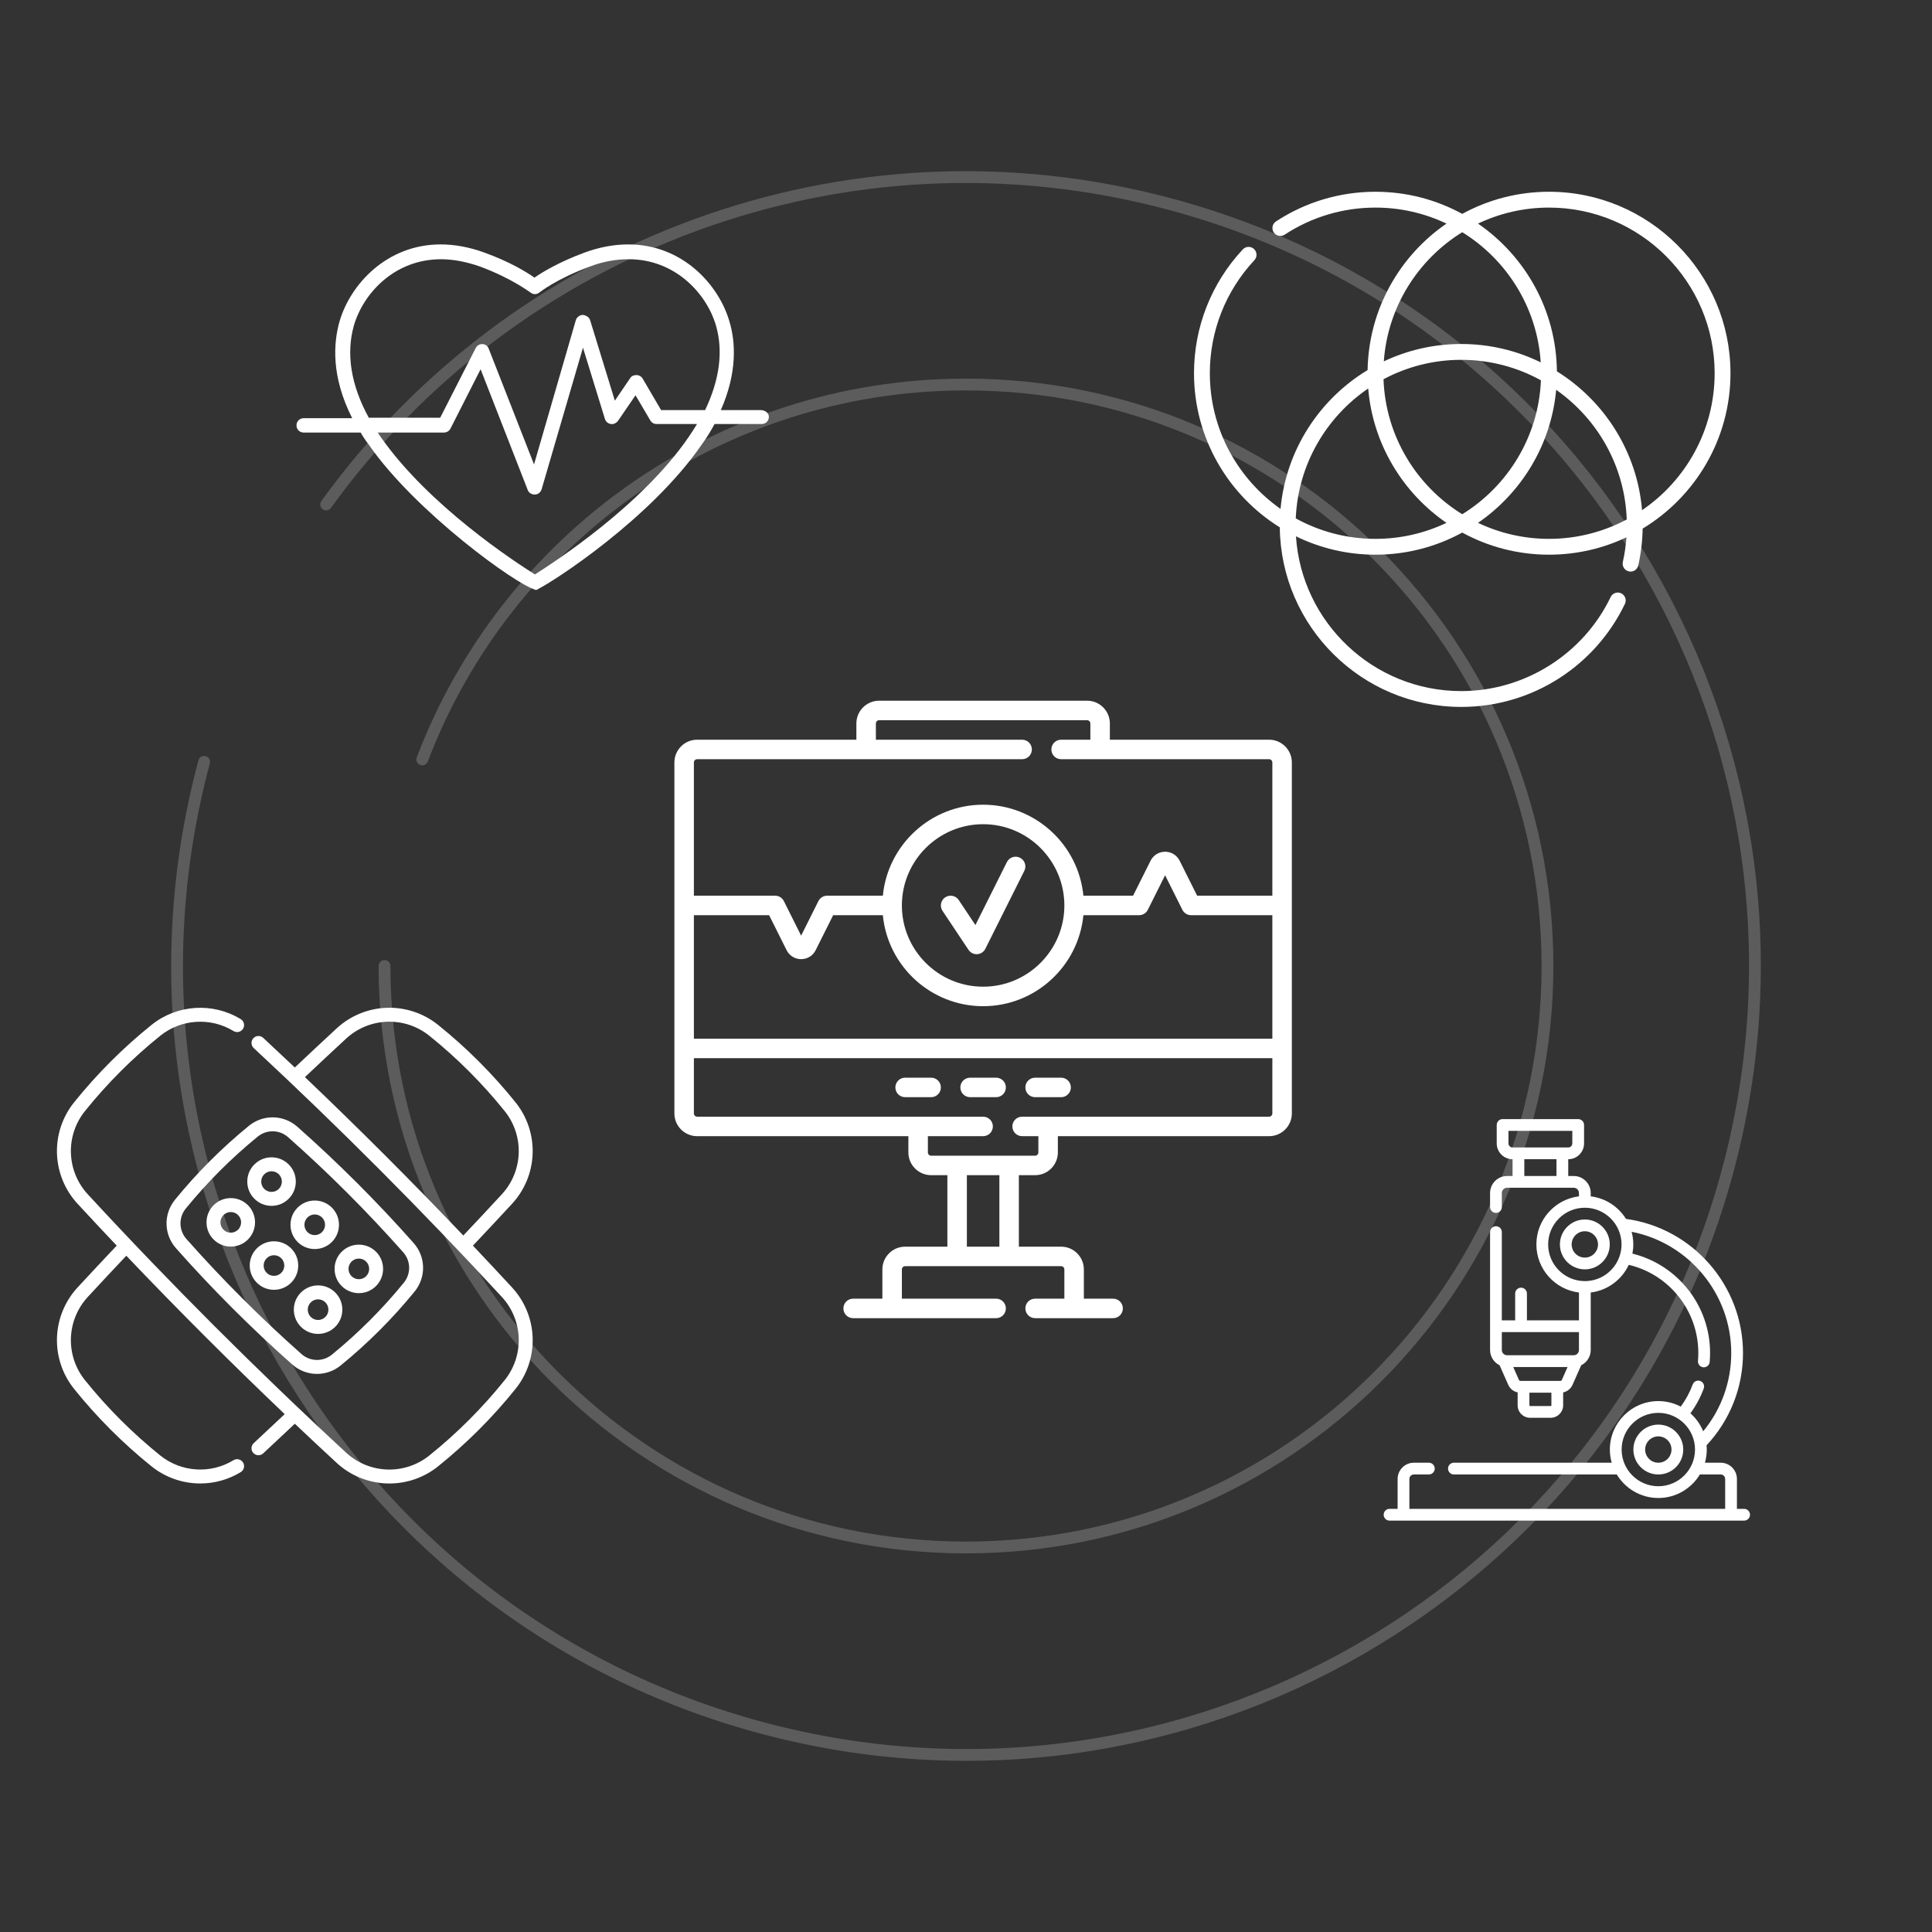 <svg width="491" height="491" viewBox="0 0 491 491" fill="none" xmlns="http://www.w3.org/2000/svg">
<rect x="0" y="0" width="491" height="491" fill="#333333" stroke="none"/>
<path opacity="0.2" d="M51.88 193.62C23.228 300.553 86.686 410.467 193.62 439.12C300.553 467.772 410.467 404.313 439.12 297.38C467.772 190.447 404.313 80.533 297.38 51.88C214.67 29.718 130.176 62.663 82.882 128.209" stroke="white" stroke-width="3" stroke-linecap="round"/>
<path opacity="0.2" d="M97.723 245.5C97.723 327.115 163.885 393.277 245.5 393.277C327.115 393.277 393.277 327.115 393.277 245.5C393.277 163.885 327.115 97.723 245.5 97.723C182.373 97.723 128.491 137.305 107.319 193.005" stroke="white" stroke-width="3" stroke-linecap="round"/>
<g clip-path="url(#clip0)">
<path d="M393.668 48.733C385.685 48.733 378.17 50.773 371.615 54.357C365.06 50.773 357.545 48.733 349.562 48.733C340.537 48.733 331.796 51.34 324.284 56.272C323.355 56.882 323.096 58.129 323.706 59.058C324.316 59.987 325.564 60.245 326.492 59.636C333.347 55.136 341.324 52.757 349.562 52.757C356.016 52.757 362.134 54.219 367.605 56.826C355.708 65.006 347.825 78.617 347.561 94.052C335.33 101.45 326.798 114.368 325.436 129.326C314.579 121.705 307.468 109.094 307.468 94.852C307.468 84.148 311.489 73.947 318.79 66.129C319.548 65.317 319.504 64.043 318.693 63.285C317.88 62.527 316.607 62.571 315.849 63.383C307.85 71.949 303.444 83.124 303.444 94.851C303.444 111.363 312.168 125.873 325.247 134.021C325.506 159.229 346.09 179.658 371.359 179.658C380.219 179.658 388.825 177.139 396.247 172.373C403.472 167.733 409.251 161.197 412.959 153.472C413.439 152.47 413.017 151.268 412.015 150.787C411.014 150.308 409.812 150.729 409.331 151.731C402.362 166.252 387.457 175.635 371.359 175.635C349.075 175.635 330.784 158.23 329.357 136.301C335.462 139.289 342.319 140.969 349.562 140.969C357.545 140.969 365.06 138.93 371.615 135.346C378.17 138.93 385.685 140.969 393.668 140.969C400.701 140.969 407.371 139.384 413.342 136.556C413.192 138.668 412.89 140.762 412.429 142.813C412.185 143.897 412.866 144.973 413.95 145.217C415.033 145.46 416.11 144.779 416.354 143.695C417.041 140.641 417.411 137.498 417.465 134.341C430.832 126.255 439.785 111.58 439.785 94.851C439.785 69.422 419.097 48.733 393.668 48.733ZM371.615 59.011C382.894 65.977 390.654 78.115 391.563 92.091C385.458 89.104 378.602 87.423 371.359 87.423C364.325 87.423 357.654 89.009 351.683 91.838C352.669 77.968 360.404 65.935 371.615 59.011ZM349.562 136.945C342.224 136.945 335.319 135.056 329.306 131.741C329.886 118.032 337.052 105.999 347.715 98.732C348.901 112.888 356.507 125.246 367.605 132.877C362.134 135.484 356.016 136.945 349.562 136.945ZM351.605 96.379C357.499 93.233 364.224 91.447 371.359 91.447C378.697 91.447 385.602 93.336 391.615 96.651C391.006 111.031 383.151 123.566 371.615 130.691C360.005 123.522 352.125 110.873 351.605 96.379ZM393.668 136.945C387.214 136.945 381.096 135.484 375.624 132.877C386.636 125.306 394.209 113.083 395.485 99.066C405.952 106.413 412.934 118.399 413.422 132.012C407.528 135.158 400.803 136.945 393.668 136.945ZM417.312 129.66C416.066 114.772 407.717 101.874 395.673 94.371C395.514 78.804 387.604 65.062 375.625 56.826C381.096 54.219 387.214 52.757 393.668 52.757C416.879 52.757 435.762 71.641 435.762 94.851C435.762 109.304 428.44 122.077 417.312 129.66Z" fill="white"/>
</g>
<g clip-path="url(#clip1)">
<path d="M193.347 104.224H183.191C187.413 94.639 186.956 86.879 185.359 81.63C182.62 72.272 173.377 62.116 159.683 62.116C156.031 62.116 152.38 62.801 148.614 64.17C142.109 66.566 137.773 69.191 135.833 70.56C133.893 69.191 129.671 66.566 123.052 64.17C119.286 62.801 115.521 62.116 111.983 62.116C98.289 62.116 89.046 72.272 86.307 81.63C84.71 87.221 84.139 95.666 89.502 106.278H77.178C76.151 106.278 75.352 107.077 75.352 108.104C75.352 109.131 76.151 109.93 77.178 109.93H91.671C92.241 110.957 92.926 111.984 93.725 113.011C105.593 130.128 131.382 148.729 136.061 149.87V149.984C136.061 149.984 136.175 149.984 136.289 149.87C136.404 149.87 136.518 149.87 136.632 149.87V149.756C140.626 147.816 165.389 131.84 178.398 112.897C179.653 111.185 180.68 109.474 181.593 107.762H193.575C194.602 107.762 195.401 106.963 195.401 105.936C195.401 104.909 194.374 104.224 193.347 104.224ZM175.088 110.957C162.992 128.645 140.74 142.909 135.947 145.99C131.04 142.909 108.902 128.531 96.692 110.957C96.463 110.615 96.235 110.272 96.007 109.93H112.782C113.466 109.93 114.151 109.588 114.494 108.903L122.139 93.84L134.121 124.537C134.349 125.221 135.148 125.678 135.833 125.678C135.833 125.678 135.833 125.678 135.947 125.678C136.746 125.678 137.431 125.107 137.659 124.308L148.157 88.362L153.749 106.507C153.977 107.191 154.548 107.648 155.232 107.762C155.917 107.876 156.602 107.534 157.058 106.963L161.509 100.458L165.275 106.849C165.617 107.419 166.187 107.762 166.872 107.762H177.142C176.458 108.903 175.773 109.93 175.088 110.957ZM179.197 104.224H168.013L163.335 96.236C162.992 95.666 162.422 95.323 161.737 95.323C161.052 95.323 160.482 95.552 160.139 96.122L156.259 101.828L149.983 81.401C149.755 80.603 148.956 80.146 148.157 80.032C147.359 80.032 146.56 80.603 146.331 81.401L135.719 118.032L124.193 88.591C123.965 87.906 123.28 87.449 122.596 87.449C121.797 87.449 121.226 87.792 120.884 88.476L111.869 106.164H93.725C89.16 97.834 87.905 89.846 89.959 82.657C92.355 74.555 100.229 65.882 112.097 65.882C115.292 65.882 118.602 66.566 121.911 67.708C130.241 70.789 134.692 74.326 134.806 74.326C135.491 74.897 136.404 74.897 137.088 74.326C137.088 74.326 141.539 70.789 149.983 67.708C153.292 66.452 156.602 65.882 159.797 65.882C171.551 65.882 179.539 74.555 181.935 82.657C183.875 89.275 182.848 96.579 179.197 104.224Z" fill="white"/>
</g>
<g clip-path="url(#clip2)">
<path d="M402.771 309.922C399.277 309.922 396.435 312.765 396.435 316.259C396.435 319.753 399.277 322.596 402.771 322.596C406.266 322.596 409.108 319.753 409.108 316.259C409.108 312.765 406.266 309.922 402.771 309.922ZM402.771 319.607C400.925 319.607 399.423 318.105 399.423 316.259C399.423 314.413 400.925 312.911 402.771 312.911C404.618 312.911 406.12 314.413 406.12 316.259C406.12 318.105 404.618 319.607 402.771 319.607Z" fill="white"/>
<path d="M421.447 362.052C417.953 362.052 415.11 364.894 415.11 368.389C415.11 371.883 417.953 374.725 421.447 374.725C424.941 374.725 427.784 371.883 427.784 368.389C427.784 364.895 424.941 362.052 421.447 362.052ZM421.447 371.737C419.601 371.737 418.099 370.235 418.099 368.389C418.099 366.542 419.601 365.04 421.447 365.04C423.293 365.04 424.795 366.542 424.795 368.389C424.795 370.235 423.293 371.737 421.447 371.737Z" fill="white"/>
<path d="M443.252 383.46H441.422V375.864C441.422 373.587 439.57 371.734 437.292 371.734H433.296C433.597 370.669 433.761 369.548 433.761 368.389C433.761 368.024 433.742 367.664 433.711 367.307C439.684 360.91 442.969 352.605 442.969 343.855C442.969 326.726 430.187 312.08 413.233 309.773C411.307 306.679 408.049 304.499 404.266 304.039V303.193C404.266 300.809 402.326 298.87 399.943 298.87H398.552V294.606H398.556C400.773 294.606 402.576 292.803 402.576 290.586V285.902C402.576 285.077 401.907 284.408 401.082 284.408H381.872C381.047 284.408 380.377 285.077 380.377 285.902V290.586C380.377 292.803 382.181 294.606 384.398 294.606H384.402V298.87H383.012C380.628 298.87 378.688 300.809 378.688 303.193V306.756C378.688 307.582 379.357 308.251 380.182 308.251C381.008 308.251 381.677 307.582 381.677 306.756V303.193C381.677 302.457 382.276 301.859 383.012 301.859H399.942C400.678 301.859 401.277 302.457 401.277 303.193V304.039C395.19 304.779 390.457 309.975 390.457 316.259C390.457 322.543 395.19 327.739 401.277 328.479V335.551H388.053V328.745C388.053 327.919 387.384 327.25 386.559 327.25C385.734 327.25 385.065 327.919 385.065 328.745V335.551H381.677V313.125C381.677 312.3 381.008 311.63 380.183 311.63C379.357 311.63 378.688 312.3 378.688 313.125V343.09C378.688 344.791 379.675 346.264 381.107 346.97L383.316 351.955C383.757 352.95 384.652 353.652 385.694 353.865V357.151C385.694 358.895 387.113 360.315 388.858 360.315H394.097C395.841 360.315 397.261 358.895 397.261 357.151V353.865C398.302 353.652 399.197 352.95 399.638 351.955L401.848 346.97C403.279 346.264 404.266 344.791 404.266 343.09V328.479C408.56 327.957 412.177 325.219 413.937 321.444C424.249 323.895 431.612 333.131 431.612 343.855C431.612 344.521 431.583 345.198 431.525 345.867C431.454 346.689 432.063 347.413 432.885 347.484C432.929 347.488 432.972 347.489 433.015 347.489C433.782 347.489 434.435 346.902 434.502 346.124C434.568 345.37 434.6 344.607 434.6 343.855C434.6 331.821 426.391 321.444 414.861 318.592C415.007 317.836 415.086 317.057 415.086 316.259C415.086 315.145 414.934 314.067 414.656 313.04C429.218 315.909 439.98 328.836 439.98 343.855C439.98 351.17 437.465 358.146 432.853 363.755C432.132 361.988 431.013 360.425 429.607 359.178C431.02 357.243 432.159 355.133 432.991 352.882C433.277 352.108 432.882 351.248 432.108 350.962C431.334 350.675 430.474 351.071 430.188 351.845C429.443 353.861 428.42 355.749 427.148 357.479C425.442 356.584 423.503 356.075 421.447 356.075C414.656 356.075 409.132 361.599 409.132 368.389C409.132 369.548 409.297 370.67 409.598 371.734H369.499C368.674 371.734 368.004 372.403 368.004 373.228C368.004 374.054 368.674 374.723 369.499 374.723H410.891C413.047 378.303 416.972 380.703 421.447 380.703C425.922 380.703 429.846 378.303 432.003 374.723H437.292C437.922 374.723 438.434 375.235 438.434 375.864V383.46H358.181V375.864C358.181 375.235 358.693 374.723 359.322 374.723H363.13C363.956 374.723 364.625 374.054 364.625 373.228C364.625 372.403 363.956 371.734 363.13 371.734H359.322C357.045 371.734 355.192 373.587 355.192 375.864V383.46H353.142C352.317 383.46 351.648 384.129 351.648 384.955C351.648 385.78 352.317 386.449 353.142 386.449H443.252C444.077 386.449 444.746 385.78 444.746 384.955C444.746 384.129 444.077 383.46 443.252 383.46V383.46ZM395.563 298.87H387.391V294.606H395.563V298.87ZM385.897 291.618H384.398C383.829 291.618 383.366 291.155 383.366 290.586V287.396H399.588V290.586C399.588 291.155 399.125 291.618 398.556 291.618H397.058H385.897ZM394.272 357.151C394.272 357.248 394.193 357.326 394.097 357.326H388.858C388.761 357.326 388.682 357.247 388.682 357.151V353.934H394.272V357.151ZM396.906 350.744C396.852 350.866 396.73 350.945 396.597 350.945H395.766H387.188H386.358C386.224 350.945 386.102 350.866 386.048 350.744L384.572 347.414H398.382L396.906 350.744ZM401.277 343.09C401.277 343.826 400.678 344.425 399.943 344.425H383.012C382.276 344.425 381.677 343.826 381.677 343.09V338.54H401.277V343.09ZM411.643 319.128C411.612 319.2 411.587 319.275 411.567 319.352C410.288 322.978 406.83 325.584 402.771 325.584C397.629 325.584 393.446 321.401 393.446 316.259C393.446 311.117 397.629 306.933 402.771 306.933C407.913 306.933 412.097 311.117 412.097 316.259C412.097 317.26 411.937 318.224 411.643 319.128ZM421.447 377.714C416.305 377.714 412.122 373.531 412.122 368.389C412.122 363.247 416.305 359.063 421.447 359.063C426.589 359.063 430.772 363.247 430.772 368.389C430.772 373.531 426.589 377.714 421.447 377.714V377.714Z" fill="white"/>
</g>
<g clip-path="url(#clip3)">
<path d="M135.365 339.914C135.2 335.188 133.343 330.672 130.135 327.198C126.848 323.639 123.53 320.095 120.189 316.566C123.495 313.074 126.833 309.505 130.134 305.93C133.342 302.455 135.2 297.939 135.364 293.213C135.529 288.486 133.989 283.852 131.028 280.165C125.198 272.909 118.568 266.279 111.322 260.459C107.634 257.498 103.006 255.957 98.274 256.122C93.548 256.287 89.032 258.145 85.558 261.353C81.985 264.651 78.417 267.989 74.924 271.295C72.255 268.768 69.578 266.257 66.893 263.763C66.176 263.097 65.056 263.139 64.39 263.855C63.724 264.572 63.765 265.693 64.482 266.358C86.194 286.526 107.407 307.804 127.532 329.601C130.165 332.452 131.689 336.159 131.824 340.037C131.959 343.917 130.696 347.719 128.267 350.744C122.602 357.795 116.155 364.242 109.104 369.907C106.079 372.336 102.273 373.599 98.397 373.465C94.519 373.33 90.812 371.805 87.961 369.172C65.31 348.26 43.224 326.174 22.315 303.526C19.682 300.675 18.158 296.969 18.023 293.09C17.888 289.211 19.151 285.408 21.58 282.383C27.245 275.332 33.693 268.885 40.743 263.22C46.054 258.954 53.527 258.475 59.337 262.028C60.172 262.538 61.262 262.275 61.772 261.441C62.283 260.606 62.02 259.516 61.185 259.006C54.104 254.676 44.997 255.26 38.525 260.459C31.274 266.284 24.645 272.914 18.819 280.165C15.858 283.852 14.318 288.486 14.483 293.213C14.647 297.939 16.505 302.455 19.713 305.929C22.999 309.489 26.317 313.032 29.658 316.561C26.353 320.053 23.014 323.622 19.713 327.197C16.505 330.672 14.647 335.188 14.483 339.914C14.319 344.641 15.859 349.275 18.821 352.962C24.643 360.211 31.272 366.841 38.525 372.668C42.106 375.545 46.494 377.009 50.899 377.009C54.455 377.009 58.022 376.055 61.185 374.121C62.02 373.611 62.283 372.52 61.772 371.686C61.262 370.851 60.172 370.589 59.337 371.099C53.527 374.652 46.054 374.173 40.743 369.907C33.691 364.241 27.244 357.793 21.582 350.744C19.152 347.718 17.888 343.916 18.023 340.037C18.157 336.159 19.682 332.452 22.315 329.601C25.563 326.083 28.847 322.572 32.099 319.135C45.169 332.854 58.633 346.319 72.353 359.389C69.666 361.932 67.023 364.408 64.481 366.766C63.764 367.431 63.722 368.552 64.387 369.269C64.736 369.645 65.21 369.836 65.686 369.836C66.117 369.836 66.549 369.679 66.89 369.363C69.485 366.956 72.183 364.427 74.927 361.83C78.456 365.171 81.999 368.489 85.558 371.774C89.032 374.983 93.548 376.84 98.274 377.005C98.504 377.013 98.732 377.017 98.961 377.016C103.448 377.016 107.814 375.486 111.323 372.668C118.573 366.843 125.203 360.213 131.029 352.962C133.99 349.275 135.529 344.641 135.365 339.914V339.914ZM77.494 273.74C80.933 270.485 84.445 267.201 87.96 263.955C90.812 261.322 94.519 259.798 98.397 259.662C102.276 259.527 106.078 260.791 109.104 263.22C116.15 268.879 122.598 275.327 128.267 282.383C130.696 285.408 131.959 289.211 131.824 293.09C131.689 296.968 130.165 300.675 127.531 303.526C124.283 307.044 120.999 310.555 117.746 313.993C104.67 300.266 91.203 286.799 77.494 273.74V273.74Z" fill="white"/>
<path d="M44.474 304.901C41.514 308.535 41.619 313.717 44.725 317.224C53.932 327.619 63.87 337.557 74.264 346.763C76.069 348.361 78.317 349.165 80.57 349.165C82.695 349.165 84.823 348.45 86.587 347.013C93.455 341.416 99.776 335.095 105.373 328.227H105.373C108.334 324.593 108.229 319.411 105.123 315.904C95.917 305.509 85.978 295.571 75.584 286.365C72.077 283.259 66.894 283.153 63.261 286.114C56.393 291.712 50.072 298.032 44.474 304.901V304.901ZM65.499 288.861C66.606 287.958 67.943 287.509 69.277 287.509C70.691 287.509 72.102 288.014 73.235 289.017C83.523 298.129 93.359 307.965 102.471 318.252C104.421 320.454 104.486 323.708 102.627 325.989H102.627C97.181 332.672 91.031 338.821 84.349 344.267C82.067 346.127 78.814 346.061 76.612 344.111C66.325 335 56.489 325.164 47.376 314.875C45.427 312.674 45.361 309.42 47.22 307.139C52.666 300.456 58.816 294.306 65.499 288.861V288.861Z" fill="white"/>
<path d="M69.009 306.457C70.656 306.457 72.205 305.816 73.369 304.651C74.534 303.486 75.175 301.938 75.175 300.291C75.175 298.644 74.534 297.095 73.37 295.931C72.205 294.766 70.656 294.125 69.009 294.125C67.362 294.125 65.814 294.766 64.649 295.931C63.485 297.095 62.843 298.644 62.843 300.291C62.843 301.938 63.485 303.486 64.649 304.651C65.814 305.816 67.362 306.457 69.009 306.457V306.457ZM67.154 298.435C67.65 297.94 68.309 297.667 69.009 297.667C69.71 297.667 70.369 297.94 70.865 298.435C71.361 298.931 71.633 299.59 71.633 300.29C71.633 300.991 71.361 301.65 70.865 302.146C70.865 302.146 70.865 302.146 70.865 302.146C70.369 302.641 69.71 302.914 69.009 302.914C68.309 302.914 67.65 302.641 67.154 302.146C66.658 301.65 66.386 300.991 66.386 300.29C66.386 299.59 66.658 298.931 67.154 298.435Z" fill="white"/>
<path d="M58.65 316.813C60.23 316.813 61.809 316.212 63.011 315.01C63.011 315.01 63.011 315.01 63.011 315.009C65.415 312.605 65.415 308.694 63.011 306.289C60.606 303.885 56.694 303.885 54.29 306.289C53.125 307.454 52.484 309.002 52.484 310.65C52.484 312.297 53.126 313.845 54.29 315.01C55.492 316.212 57.071 316.813 58.65 316.813ZM56.795 308.794C57.306 308.282 57.978 308.027 58.65 308.027C59.322 308.027 59.994 308.282 60.505 308.794C61.528 309.817 61.528 311.482 60.506 312.505C59.483 313.528 57.818 313.528 56.795 312.505C56.299 312.009 56.026 311.35 56.026 310.65C56.026 309.949 56.299 309.29 56.795 308.794Z" fill="white"/>
<path d="M75.627 315.629C76.829 316.831 78.408 317.432 79.987 317.432C81.566 317.432 83.145 316.831 84.347 315.629H84.347C86.751 313.225 86.751 309.313 84.347 306.908C81.943 304.505 78.031 304.504 75.627 306.909C73.223 309.313 73.223 313.225 75.627 315.629ZM78.132 309.413C78.643 308.902 79.316 308.646 79.987 308.646C80.659 308.646 81.331 308.902 81.843 309.413C82.865 310.436 82.865 312.101 81.843 313.124C80.82 314.147 79.155 314.147 78.132 313.124C77.109 312.101 77.109 310.436 78.132 309.413Z" fill="white"/>
<path d="M73.988 317.267C71.584 314.863 67.672 314.863 65.268 317.267C62.864 319.671 62.864 323.583 65.268 325.987C66.47 327.189 68.049 327.79 69.628 327.79C71.207 327.79 72.786 327.189 73.988 325.987C75.153 324.823 75.794 323.274 75.794 321.627C75.794 319.98 75.153 318.432 73.988 317.267V317.267ZM71.484 323.482C71.484 323.483 71.484 323.483 71.484 323.482C70.461 324.505 68.796 324.506 67.773 323.482C66.75 322.459 66.75 320.795 67.773 319.772C68.284 319.26 68.956 319.004 69.628 319.004C70.3 319.004 70.972 319.26 71.484 319.772C71.979 320.267 72.252 320.926 72.252 321.627C72.252 322.327 71.979 322.987 71.484 323.482V323.482Z" fill="white"/>
<path d="M86.837 326.838C88.038 328.04 89.617 328.641 91.196 328.641C92.776 328.641 94.355 328.04 95.557 326.838C95.557 326.838 95.557 326.838 95.557 326.838C97.961 324.434 97.961 320.522 95.557 318.118C93.152 315.714 89.241 315.714 86.837 318.118C85.672 319.282 85.031 320.831 85.031 322.478C85.031 324.125 85.672 325.673 86.837 326.838ZM89.341 320.622C89.853 320.111 90.525 319.855 91.197 319.855C91.868 319.855 92.54 320.111 93.052 320.622C94.075 321.645 94.075 323.31 93.052 324.333C92.029 325.356 90.364 325.356 89.341 324.333C88.845 323.837 88.572 323.179 88.572 322.478C88.573 321.777 88.845 321.118 89.341 320.622V320.622Z" fill="white"/>
<path d="M76.477 328.477C74.073 330.881 74.073 334.793 76.477 337.197C77.679 338.399 79.258 339 80.837 339C82.416 339 83.995 338.399 85.197 337.197C86.362 336.033 87.003 334.484 87.003 332.837C87.003 331.19 86.362 329.642 85.197 328.477C82.793 326.073 78.882 326.073 76.477 328.477V328.477ZM82.693 334.692C81.67 335.715 80.005 335.716 78.982 334.692C77.959 333.669 77.959 332.005 78.982 330.982C79.493 330.47 80.165 330.214 80.837 330.214C81.509 330.214 82.181 330.47 82.692 330.981C83.188 331.477 83.461 332.136 83.461 332.837C83.461 333.538 83.189 334.197 82.693 334.692V334.692Z" fill="white"/>
</g>
<g clip-path="url(#clip4)">
<path d="M246.548 278.839H253.155C254.523 278.839 255.632 277.729 255.632 276.361C255.632 274.992 254.523 273.883 253.155 273.883H246.548C245.179 273.883 244.07 274.993 244.07 276.361C244.07 277.729 245.179 278.839 246.548 278.839Z" fill="white"/>
<path d="M263.066 278.839H269.673C271.041 278.839 272.15 277.729 272.15 276.361C272.15 274.992 271.041 273.883 269.673 273.883H263.066C261.697 273.883 260.588 274.993 260.588 276.361C260.588 277.729 261.697 278.839 263.066 278.839Z" fill="white"/>
<path d="M246.138 241.396C246.599 242.088 247.374 242.499 248.199 242.499C248.25 242.499 248.302 242.497 248.353 242.494C249.235 242.439 250.02 241.919 250.415 241.129L260.326 221.308C260.938 220.084 260.442 218.595 259.218 217.984C257.995 217.372 256.506 217.868 255.894 219.091L247.892 235.094L243.653 228.736C242.894 227.598 241.356 227.29 240.218 228.049C239.079 228.808 238.771 230.346 239.53 231.485L246.138 241.396Z" fill="white"/>
<path d="M230.03 278.839H236.637C238.006 278.839 239.115 277.729 239.115 276.361C239.115 274.992 238.005 273.883 236.637 273.883H230.03C228.661 273.883 227.552 274.993 227.552 276.361C227.552 277.729 228.662 278.839 230.03 278.839Z" fill="white"/>
<path d="M322.53 187.99H282.061V183.86C282.061 180.673 279.468 178.079 276.28 178.079H223.423C220.235 178.079 217.641 180.673 217.641 183.86V187.99H177.172C173.985 187.99 171.391 190.583 171.391 193.771V282.968C171.391 286.156 173.985 288.749 177.172 288.749H230.856V292.879C230.856 296.067 233.449 298.66 236.637 298.66H240.767V316.83H230.03C226.842 316.83 224.248 319.424 224.248 322.611V330.044H216.815C215.447 330.044 214.338 331.154 214.338 332.522C214.338 333.89 215.447 335 216.815 335H253.155C254.523 335 255.632 333.89 255.632 332.522C255.632 331.154 254.523 330.044 253.155 330.044H229.204V322.611C229.204 322.156 229.574 321.785 230.03 321.785H269.673C270.128 321.785 270.499 322.156 270.499 322.611V330.044H263.065C261.697 330.044 260.588 331.154 260.588 332.522C260.588 333.89 261.697 335 263.065 335H282.887C284.256 335 285.365 333.89 285.365 332.522C285.365 331.154 284.255 330.044 282.887 330.044H275.454V322.611C275.454 319.423 272.86 316.83 269.673 316.83H258.936V298.66H263.065C266.253 298.66 268.847 296.066 268.847 292.879V288.749H322.53C325.718 288.749 328.311 286.156 328.311 282.968V193.771C328.312 190.583 325.718 187.99 322.53 187.99ZM253.981 316.83H245.722V298.66H253.981V316.83ZM323.356 282.968C323.356 283.423 322.986 283.794 322.53 283.794H259.762C258.394 283.794 257.285 284.904 257.285 286.272C257.285 287.64 258.394 288.749 259.762 288.749H263.892V292.879C263.892 293.334 263.521 293.705 263.066 293.705H256.459H236.637C236.182 293.705 235.811 293.334 235.811 292.879V288.749H249.851C251.22 288.749 252.329 287.64 252.329 286.272C252.329 284.903 251.22 283.794 249.851 283.794H177.172C176.717 283.794 176.346 283.424 176.346 282.968V268.928H323.356V282.968H323.356ZM323.356 263.972H176.346V232.588H195.462L199.908 241.479C200.612 242.887 202.027 243.761 203.601 243.761C205.175 243.761 206.591 242.886 207.295 241.478L211.74 232.588H224.367C225.618 245.548 236.57 255.714 249.851 255.714C263.133 255.714 274.085 245.548 275.335 232.588H289.495C290.433 232.588 291.291 232.058 291.711 231.219L296.102 222.437L300.493 231.219C300.912 232.058 301.77 232.588 302.709 232.588H323.356V263.972ZM229.204 230.11C229.204 218.726 238.467 209.463 249.851 209.463C261.236 209.463 270.499 218.726 270.499 230.11C270.499 241.495 261.236 250.758 249.851 250.758C238.467 250.758 229.204 241.495 229.204 230.11ZM323.356 227.633H304.24L299.795 218.743C299.091 217.335 297.676 216.46 296.102 216.46C294.527 216.46 293.112 217.335 292.408 218.743L287.963 227.633H275.335C274.085 214.673 263.133 204.508 249.851 204.508C236.57 204.508 225.618 214.673 224.367 227.633H210.208C209.27 227.633 208.412 228.163 207.992 229.002L203.601 237.785L199.21 229.002C198.79 228.163 197.932 227.633 196.994 227.633H176.346V193.771C176.346 193.316 176.717 192.945 177.172 192.945H259.762C261.131 192.945 262.24 191.836 262.24 190.467C262.24 189.099 261.13 187.99 259.762 187.99H222.597V183.86C222.597 183.405 222.967 183.034 223.423 183.034H276.28C276.735 183.034 277.106 183.405 277.106 183.86V187.99H269.673C268.305 187.99 267.195 189.099 267.195 190.467C267.195 191.836 268.305 192.945 269.673 192.945H322.53C322.986 192.945 323.356 193.316 323.356 193.771V227.633V227.633Z" fill="white"/>
</g>
<defs>
<clipPath id="clip0">
<rect x="303.444" y="46.026" width="136.341" height="136.341" fill="white"/>
</clipPath>
<clipPath id="clip1">
<rect x="75.352" y="46.026" width="120.049" height="120.049" fill="white"/>
</clipPath>
<clipPath id="clip2">
<rect x="347.176" y="284.408" width="102.041" height="102.041" fill="white"/>
</clipPath>
<clipPath id="clip3">
<rect x="14.47" y="256.11" width="120.906" height="120.906" fill="white"/>
</clipPath>
<clipPath id="clip4">
<rect x="171.391" y="178.079" width="156.921" height="156.921" fill="white"/>
</clipPath>
</defs>
</svg>
